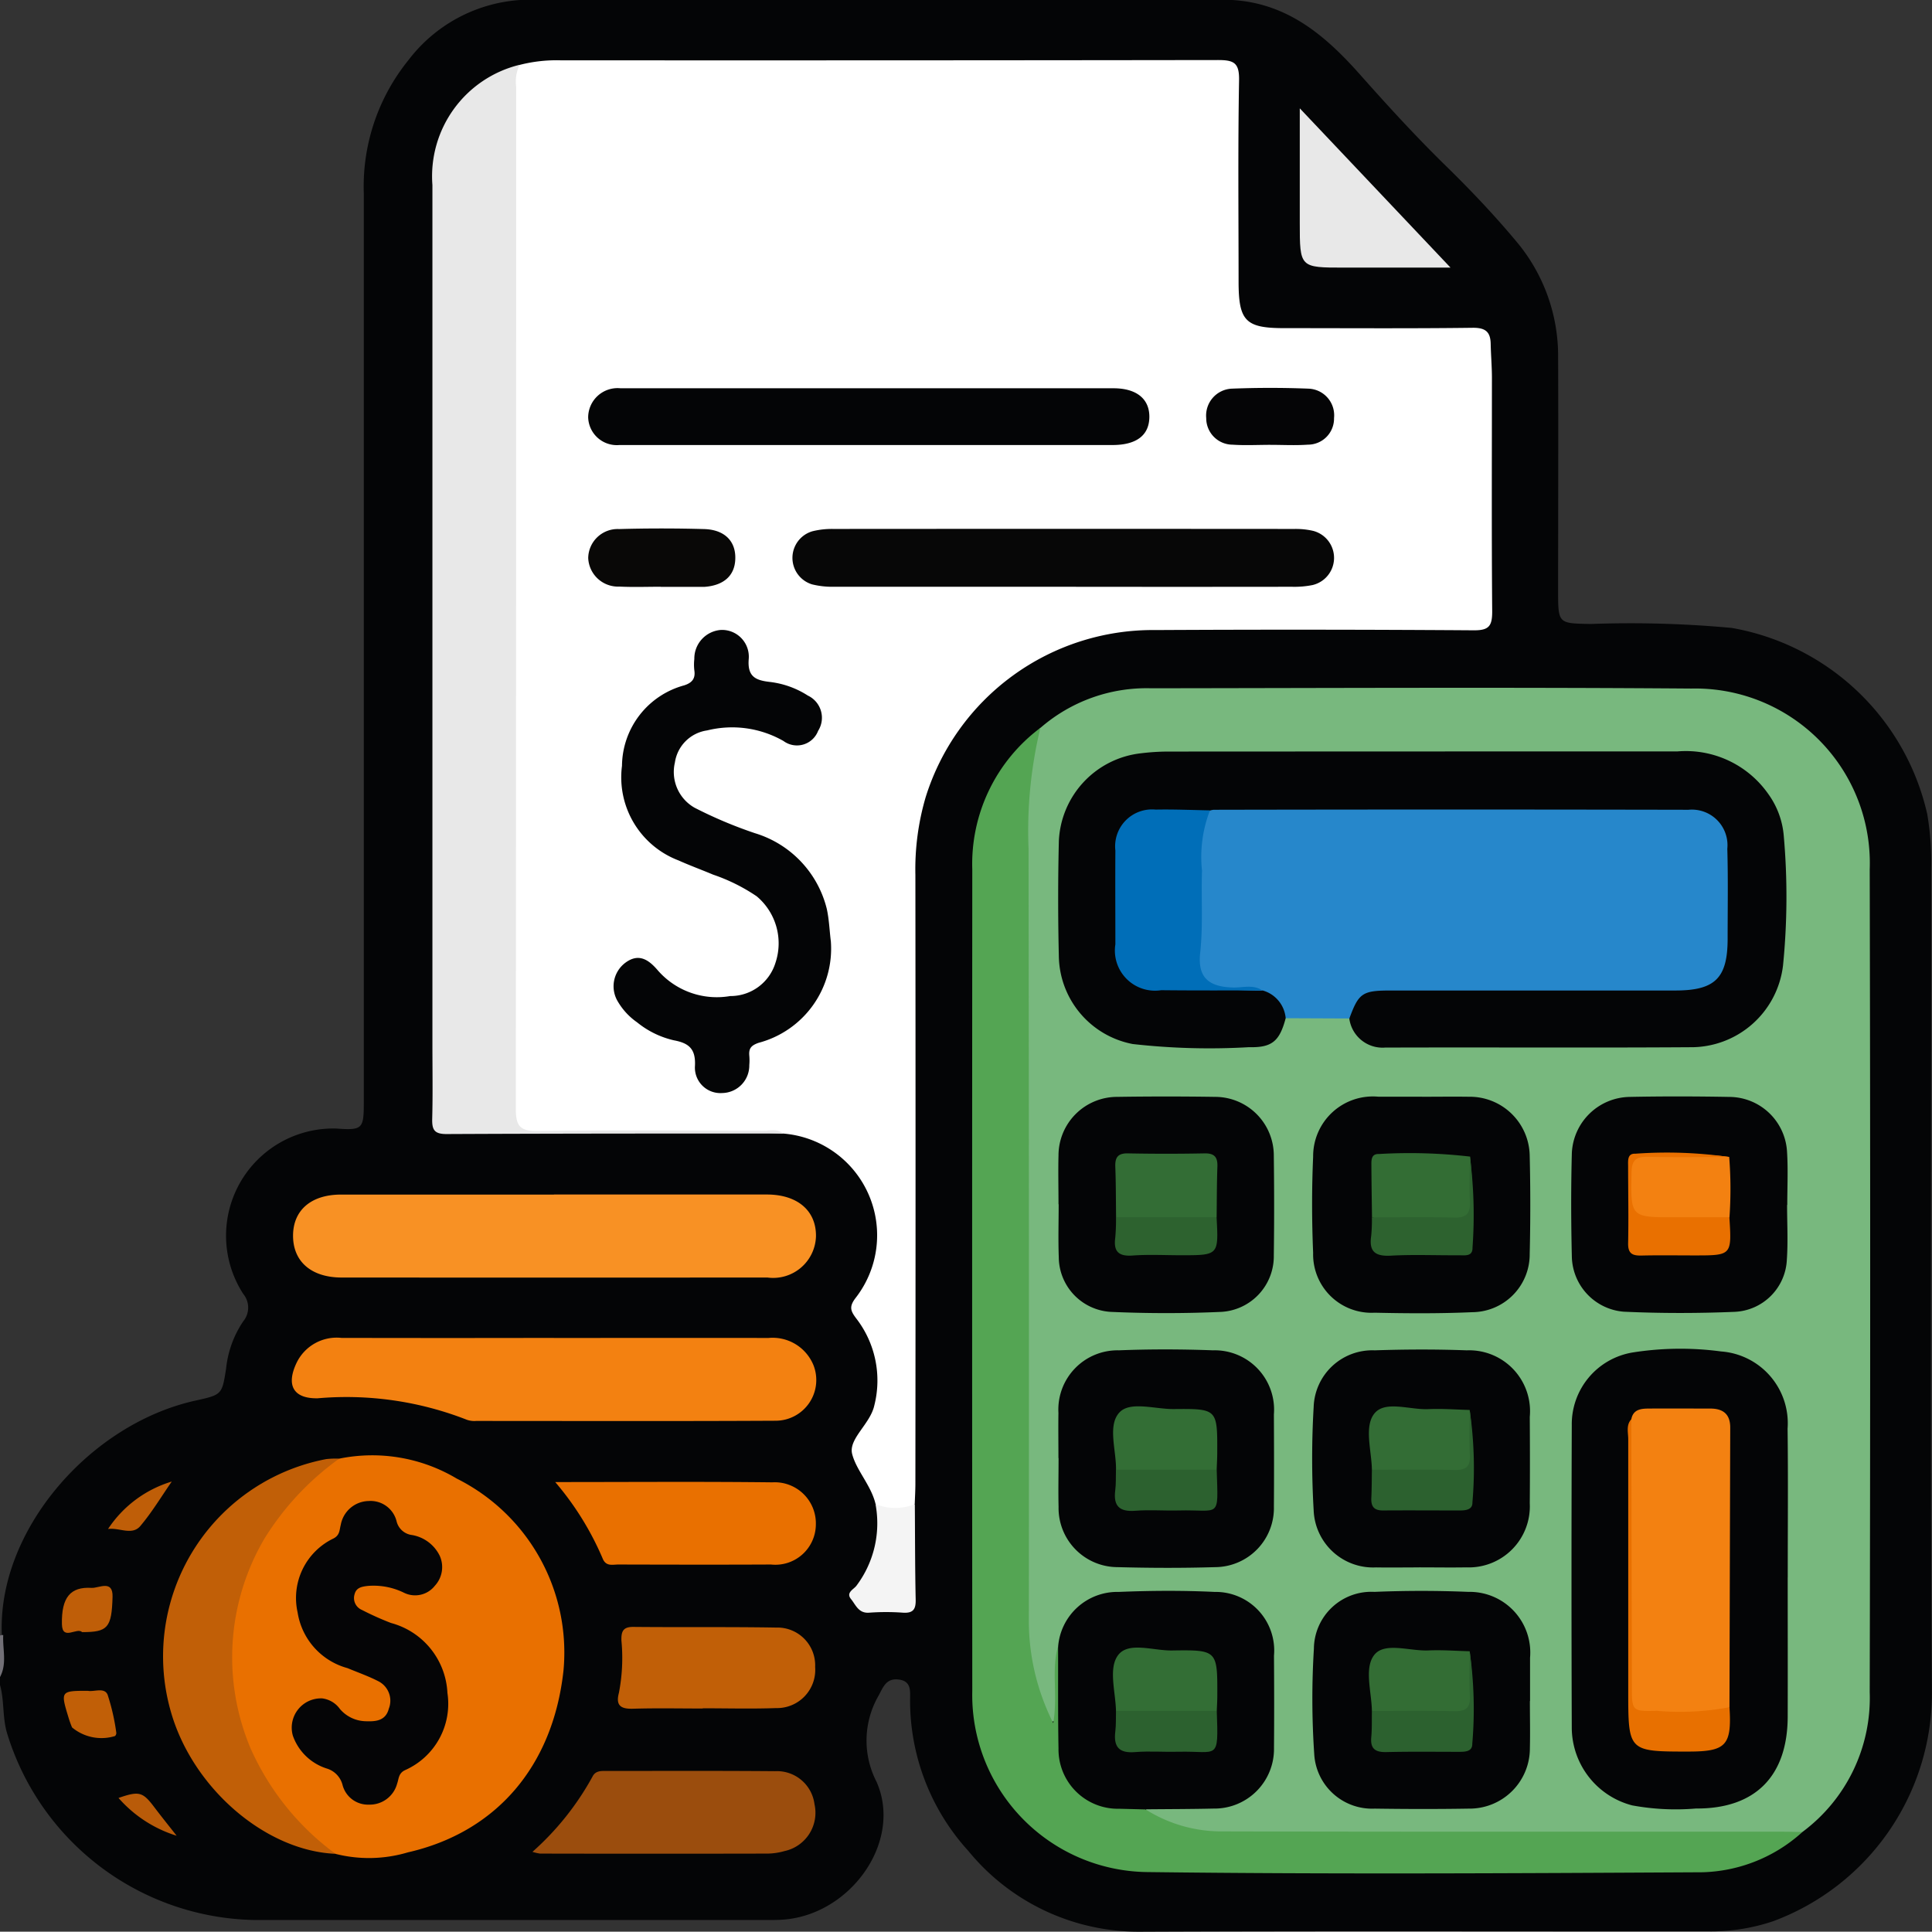 <svg xmlns="http://www.w3.org/2000/svg" xmlns:xlink="http://www.w3.org/1999/xlink" width="84.59" height="84.576" viewBox="0 0 84.59 84.576">
  <rect x="0" y="0" width="84.59" height="84.576" fill="#333333" stroke="none"/>
  <defs>
    <clipPath id="clip-path">
      <rect id="Rectángulo_324977" data-name="Rectángulo 324977" width="84.59" height="84.576" transform="translate(0 0)" fill="none"/>
    </clipPath>
  </defs>
  <g id="Grupo_876411" data-name="Grupo 876411" transform="translate(0 0)">
    <g id="Grupo_876410" data-name="Grupo 876410" clip-path="url(#clip-path)">
      <path id="Trazado_614254" data-name="Trazado 614254" d="M22.771,0H53.957c2.411.146,4.063,1.546,5.584,3.258,1.22,1.375,2.465,2.737,3.783,4.023,1.063,1.039,2.085,2.118,3.037,3.254a7.78,7.78,0,0,1,1.859,5.087c.014,3.409,0,6.819,0,10.229,0,1.463,0,1.441,1.428,1.469a48.246,48.246,0,0,1,6.176.173,10.664,10.664,0,0,1,8.558,8.153,12.61,12.61,0,0,1,.172,2.377c.009,11.988-.05,23.977.032,35.965a10.661,10.661,0,0,1-6.942,10.127,8.48,8.48,0,0,1-2.915.445c-8.276.006-16.553-.02-24.829.016a9.629,9.629,0,0,1-7.5-3.533,9.774,9.774,0,0,1-2.553-6.625c0-.372.065-.814-.5-.882-.526-.064-.665.295-.87.689a3.936,3.936,0,0,0-.1,3.787c1.151,2.6-1.1,5.763-4,6.029-.329.031-.66.023-.99.023q-11.136,0-22.272,0a11.546,11.546,0,0,1-10.812-8.2c-.2-.69-.11-1.416-.306-2.1v-.33a8.1,8.1,0,0,0,.085-1.821C-.138,67.056,3.9,62.357,8.55,61.325c1.17-.259,1.17-.26,1.349-1.4a4.518,4.518,0,0,1,.751-2.073.942.942,0,0,0,0-1.2,4.693,4.693,0,0,1,4.079-7.24c1.19.087,1.2,0,1.2-1.264q0-19.836,0-39.671a8.78,8.78,0,0,1,1.935-5.82A6.71,6.71,0,0,1,22.771,0" fill="#040506"/>
      <path id="Trazado_614255" data-name="Trazado 614255" d="M0,71.613a.232.232,0,0,1,.142-.021c-.034.613.176,1.245-.142,1.836Z" fill="#727076"/>
      <path id="Trazado_614256" data-name="Trazado 614256" d="M38.336,65.855c-.191-.816-.841-1.472-1.025-2.192-.17-.665.789-1.31.969-2.125a4.442,4.442,0,0,0-.791-3.812c-.251-.332-.316-.513-.037-.885A4.467,4.467,0,0,0,34.3,49.632c-2.142-.114-4.286-.026-6.429-.047-1.54-.015-3.081-.034-4.62.012-.661.019-.9-.248-.9-.853,0-.247-.01-.495-.01-.742q0-21.781.007-43.561c0-.555-.163-1.178.407-1.6a6.484,6.484,0,0,1,1.794-.2q14.391.008,28.781-.012c.693,0,.934.118.921.881-.052,2.94-.022,5.882-.021,8.823,0,1.721.307,2.034,1.992,2.034,2.749,0,5.5.02,8.246-.015.57-.008.792.173.8.711.01.494.054.987.054,1.481,0,3.409-.017,6.818.012,10.226,0,.63-.133.831-.8.827q-6.968-.048-13.936-.011A10.423,10.423,0,0,0,40.53,34.9a11.2,11.2,0,0,0-.451,3.41q.014,13.317,0,26.636c0,.3-.018.6-.028.9a1.152,1.152,0,0,1-1.719,0" fill="#fff"/>
      <path id="Trazado_614257" data-name="Trazado 614257" d="M45.559,31.865a7.083,7.083,0,0,1,4.84-1.73c7.886-.009,15.772-.048,23.657.012a7.645,7.645,0,0,1,7.807,7.921q.041,18.01,0,36.02a7.311,7.311,0,0,1-2.946,6.122,2.847,2.847,0,0,1-1.279.251q-11.979,0-23.958,0a8.574,8.574,0,0,1-2.732-.541,1.346,1.346,0,0,1-.8-.545c.06-.487.466-.372.75-.391.683-.045,1.37,0,2.055-.022a2.425,2.425,0,0,0,2.568-2.6c.024-1.261.02-2.523,0-3.784a2.4,2.4,0,0,0-2.345-2.652,21.321,21.321,0,0,0-4.189,0c-1.449.135-2.1.808-2.477,2.326a17.524,17.524,0,0,0-.1,2.466c-.019.242.005.567-.256.641-.334.1-.46-.245-.565-.48a8.985,8.985,0,0,1-.81-3.679q-.03-18.049.007-36.1a5.11,5.11,0,0,1,.759-3.232" fill="#78b87e"/>
      <path id="Trazado_614258" data-name="Trazado 614258" d="M50.158,79.223a6.215,6.215,0,0,0,3.421.962c8.146.021,16.292.012,24.438.014.3,0,.6.008.9.012a6.772,6.772,0,0,1-4.661,1.765c-8.029.043-16.059.09-24.086-.011a7.754,7.754,0,0,1-7.6-7.93q-.012-17.984,0-35.966a7.441,7.441,0,0,1,2.981-6.2,19.3,19.3,0,0,0-.517,5.288q.024,16.969.013,33.94a9.94,9.94,0,0,0,1.069,4.347c.206-1.238-.088-2.3.2-3.324.337.257.27.635.275.979.017,1.12-.011,2.24.012,3.359A2.4,2.4,0,0,0,49,78.955c.4.032.832-.082,1.157.268" fill="#54a553"/>
      <path id="Trazado_614259" data-name="Trazado 614259" d="M22.749,2.841A1.693,1.693,0,0,0,22.6,3.8q0,22.375-.015,44.749c0,.741.174.983.95.972,3.3-.044,6.593-.021,9.889-.013.292,0,.608-.1.872.122-4.917,0-9.833,0-14.749.023-.544,0-.635-.2-.623-.675.028-1.07.009-2.142.009-3.213q0-18.829,0-37.659a5.022,5.022,0,0,1,3.812-5.267" fill="#e8e8e8"/>
      <path id="Trazado_614260" data-name="Trazado 614260" d="M14.852,63.865A7.227,7.227,0,0,1,20,64.739a8.509,8.509,0,0,1,4.672,8.4c-.46,4.217-2.968,7.087-6.813,7.964a5.972,5.972,0,0,1-3.17.066,7.4,7.4,0,0,1-3.094-2.973A10.524,10.524,0,0,1,13.1,65.055a5.118,5.118,0,0,1,1.751-1.19" fill="#e97000"/>
      <path id="Trazado_614261" data-name="Trazado 614261" d="M24.255,52.3q4.659,0,9.319,0c1.343,0,2.169.709,2.152,1.835a1.876,1.876,0,0,1-2.124,1.8q-9.318.006-18.637,0c-1.342,0-2.144-.706-2.134-1.852.011-1.106.8-1.779,2.1-1.78q4.66,0,9.319,0" fill="#f89124"/>
      <path id="Trazado_614262" data-name="Trazado 614262" d="M24.254,58.581c3.131,0,6.263-.005,9.394,0a1.931,1.931,0,0,1,1.972,1.2,1.782,1.782,0,0,1-1.676,2.424c-4.367.023-8.734.01-13.1.009a1,1,0,0,1-.4-.05,14.463,14.463,0,0,0-6.533-.942c-1.056.021-1.4-.56-.923-1.558a1.949,1.949,0,0,1,1.96-1.086q4.656.01,9.312,0" fill="#f38111"/>
      <path id="Trazado_614263" data-name="Trazado 614263" d="M14.852,63.865a12.209,12.209,0,0,0-3.28,3.512,10.265,10.265,0,0,0-.6,9.175,11.564,11.564,0,0,0,3.716,4.615c-3.037-.127-6.2-2.83-7.181-6.134A8.79,8.79,0,0,1,14.28,63.885a3.745,3.745,0,0,1,.572-.02" fill="#c15f07"/>
      <path id="Trazado_614264" data-name="Trazado 614264" d="M23.311,81.082a12.273,12.273,0,0,0,2.637-3.307c.139-.265.407-.236.655-.236,2.444,0,4.888-.01,7.332.01a1.655,1.655,0,0,1,1.726,1.442,1.716,1.716,0,0,1-1.322,2.058,2.8,2.8,0,0,1-.727.108q-4.984.011-9.968,0a2.046,2.046,0,0,1-.333-.077" fill="#9b4d0d"/>
      <path id="Trazado_614265" data-name="Trazado 614265" d="M24.308,64.89c3.3,0,6.407-.024,9.507.012a1.8,1.8,0,0,1,1.906,1.847A1.773,1.773,0,0,1,33.754,68.5c-2.226.011-4.452.006-6.68,0-.254,0-.546.1-.691-.272a12.97,12.97,0,0,0-2.075-3.34" fill="#e97000"/>
      <path id="Trazado_614266" data-name="Trazado 614266" d="M30.772,74.805c-1.015,0-2.03-.022-3.044.009-.534.017-.781-.125-.63-.695a8.018,8.018,0,0,0,.11-2.293c-.011-.4.072-.6.53-.594,2.084.021,4.168-.007,6.252.029a1.653,1.653,0,0,1,1.7,1.725,1.674,1.674,0,0,1-1.712,1.8c-1.068.038-2.139.009-3.208.009v.009" fill="#c15f07"/>
      <path id="Trazado_614267" data-name="Trazado 614267" d="M56.909,4.743l6.6,6.974H58.842c-1.933,0-1.933,0-1.933-1.964V4.743" fill="#e8e8e8"/>
      <path id="Trazado_614268" data-name="Trazado 614268" d="M38.336,65.855a2.287,2.287,0,0,0,1.719,0c.01,1.4.007,2.793.037,4.188.009.424-.117.594-.557.566a10.126,10.126,0,0,0-1.478,0c-.469.037-.589-.343-.8-.6-.23-.286.13-.423.246-.587a4.548,4.548,0,0,0,.83-3.565" fill="#f4f4f4"/>
      <path id="Trazado_614269" data-name="Trazado 614269" d="M3.593,71.46c-.217-.226-.867.4-.882-.348-.024-1.173.372-1.646,1.3-1.589.309.019.937-.376.917.388-.037,1.366-.211,1.549-1.331,1.549" fill="#bf5e08"/>
      <path id="Trazado_614270" data-name="Trazado 614270" d="M3.843,74.03c.273.056.73-.167.87.175a9.38,9.38,0,0,1,.38,1.668.187.187,0,0,1-.057.137,2.009,2.009,0,0,1-1.882-.378,4.482,4.482,0,0,1-.164-.464c-.342-1.121-.329-1.139.853-1.138" fill="#c15f07"/>
      <path id="Trazado_614271" data-name="Trazado 614271" d="M4.73,66.945a5.1,5.1,0,0,1,2.79-2.077c-.453.652-.864,1.341-1.375,1.946-.363.43-.928.061-1.415.131" fill="#bf5e08"/>
      <path id="Trazado_614272" data-name="Trazado 614272" d="M7.735,80.376a5.587,5.587,0,0,1-2.546-1.655c.9-.312,1.059-.266,1.558.393.322.426.658.842.988,1.262" fill="#b95b09"/>
      <path id="Trazado_614273" data-name="Trazado 614273" d="M36.375,41.179a4.267,4.267,0,0,1-3.159,4.479c-.338.118-.435.252-.409.564a2.362,2.362,0,0,1,0,.412,1.206,1.206,0,0,1-1.188,1.223,1.116,1.116,0,0,1-1.191-1.193c.036-.743-.268-.993-.921-1.115a3.943,3.943,0,0,1-1.613-.788,2.886,2.886,0,0,1-.837-.9,1.288,1.288,0,0,1,.312-1.7c.591-.448,1.031-.14,1.417.307a3.424,3.424,0,0,0,3.183,1.143,2.061,2.061,0,0,0,1.983-1.454,2.685,2.685,0,0,0-.823-2.915,7.943,7.943,0,0,0-1.906-.947c-.5-.211-1.02-.4-1.518-.624a3.892,3.892,0,0,1-2.472-4.14,3.686,3.686,0,0,1,2.724-3.524c.342-.111.5-.294.443-.66a2.148,2.148,0,0,1,0-.494,1.257,1.257,0,0,1,1.165-1.272,1.174,1.174,0,0,1,1.217,1.274c-.063.77.3.928.9,1a3.922,3.922,0,0,1,1.689.6A1.073,1.073,0,0,1,35.82,32a.992.992,0,0,1-1.517.443,4.533,4.533,0,0,0-3.34-.463,1.663,1.663,0,0,0-1.414,1.409,1.8,1.8,0,0,0,.864,1.977,19.22,19.22,0,0,0,2.644,1.115A4.618,4.618,0,0,1,36.2,39.794c.1.454.117.923.173,1.385" fill="#040506"/>
      <path id="Trazado_614274" data-name="Trazado 614274" d="M46.507,25.69q-4.99,0-9.98,0a3.65,3.65,0,0,1-.975-.105,1.213,1.213,0,0,1,.025-2.326,3.524,3.524,0,0,1,.894-.1q10.1-.008,20.208,0a3.416,3.416,0,0,1,.814.084,1.222,1.222,0,0,1-.026,2.373,4.017,4.017,0,0,1-.9.075q-5.031.007-10.062,0" fill="#070707"/>
      <path id="Trazado_614275" data-name="Trazado 614275" d="M38,19.484c-3.625,0-7.249.005-10.874,0a1.255,1.255,0,0,1-1.374-1.214A1.287,1.287,0,0,1,27.17,17c.054,0,.109,0,.164,0H48.753c1.01,0,1.581.468,1.57,1.266s-.571,1.218-1.612,1.219q-5.355,0-10.709,0" fill="#040506"/>
      <path id="Trazado_614276" data-name="Trazado 614276" d="M28.933,25.69c-.605,0-1.211.023-1.814-.007a1.308,1.308,0,0,1-1.365-1.254,1.29,1.29,0,0,1,1.352-1.265q1.854-.052,3.711,0c.9.022,1.4.522,1.377,1.3-.017.735-.5,1.174-1.364,1.232-.055,0-.11,0-.165,0H28.933" fill="#090807"/>
      <path id="Trazado_614277" data-name="Trazado 614277" d="M55.615,19.477c-.549,0-1.1.03-1.648-.007a1.158,1.158,0,0,1-1.154-1.164,1.179,1.179,0,0,1,1.112-1.289c1.125-.045,2.254-.045,3.378,0a1.168,1.168,0,0,1,1.106,1.288,1.142,1.142,0,0,1-1.146,1.164c-.547.039-1.1.008-1.648.008" fill="#050506"/>
      <path id="Trazado_614278" data-name="Trazado 614278" d="M59.075,44.593l-2.782-.012c-.441-.34-.629-.98-1.277-1.074a7.878,7.878,0,0,0-1.4-.048,1.091,1.091,0,0,1-1.138-.874,2.582,2.582,0,0,1-.149-.889c.111-1.589.024-3.181.063-4.771A1.882,1.882,0,0,1,53,35.37a2.636,2.636,0,0,1,1.215-.155q9.561,0,19.122,0c1.911,0,2.493.6,2.5,2.53.005,1.237.018,2.473-.006,3.709a2.013,2.013,0,0,1-2,2.173,9.849,9.849,0,0,1-1.153.033c-3.626,0-7.253.02-10.88-.012a2.966,2.966,0,0,0-2.727.945" fill="#2687cb"/>
      <path id="Trazado_614279" data-name="Trazado 614279" d="M55.275,43.364a1.383,1.383,0,0,1,1.017,1.217c-.266,1-.593,1.294-1.6,1.268a29.88,29.88,0,0,1-5.1-.138,3.979,3.979,0,0,1-3.232-3.839q-.059-2.513,0-5.027a4.045,4.045,0,0,1,3.6-3.864,10.027,10.027,0,0,1,1.148-.075Q62.274,32.9,73.443,32.9a4.407,4.407,0,0,1,3.982,1.868A3.64,3.64,0,0,1,78.1,36.6a30.282,30.282,0,0,1-.033,5.673,4.052,4.052,0,0,1-4.071,3.578c-4.451.03-8.9,0-13.353.016a1.469,1.469,0,0,1-1.565-1.269c.411-1.119.566-1.23,1.815-1.23q6.229,0,12.458,0c1.736,0,2.286-.539,2.291-2.245,0-1.32.024-2.641-.014-3.96a1.558,1.558,0,0,0-1.7-1.708q-10.4-.021-20.79,0a.775.775,0,0,0-.16.034c-.571.4-1.224.224-1.841.236-1.679.031-2.042.373-2.048,2.035,0,1.126-.007,2.252,0,3.378.01,1.385.529,1.957,1.924,2,1.423.044,2.835.24,4.26.234" fill="#040506"/>
      <path id="Trazado_614280" data-name="Trazado 614280" d="M78.272,69.067c0,2.034.006,4.069,0,6.1-.009,2.606-1.427,4.034-4.019,4.016a10.517,10.517,0,0,1-2.788-.136,3.53,3.53,0,0,1-2.647-3.372q-.024-6.639,0-13.278a3.183,3.183,0,0,1,2.672-3.182,13.4,13.4,0,0,1,3.861-.044,3.152,3.152,0,0,1,2.916,3.378c.027,2.171.007,4.343.007,6.515" fill="#040506"/>
      <path id="Trazado_614281" data-name="Trazado 614281" d="M66.984,74.478c0,.686.016,1.372,0,2.058a2.641,2.641,0,0,1-2.68,2.652c-1.371.023-2.744.02-4.115,0a2.536,2.536,0,0,1-2.648-2.4,35.9,35.9,0,0,1-.014-4.6,2.515,2.515,0,0,1,2.649-2.49c1.37-.057,2.746-.057,4.115,0a2.656,2.656,0,0,1,2.7,2.888c0,.631,0,1.262,0,1.893" fill="#040506"/>
      <path id="Trazado_614282" data-name="Trazado 614282" d="M62.144,68.627c-.631,0-1.262.01-1.894,0a2.606,2.606,0,0,1-2.733-2.5,38.8,38.8,0,0,1,0-4.524,2.567,2.567,0,0,1,2.67-2.48c1.344-.045,2.691-.05,4.033,0a2.665,2.665,0,0,1,2.759,2.913c.008,1.262.011,2.524,0,3.786A2.673,2.673,0,0,1,64.2,68.625c-.686.012-1.372,0-2.057,0" fill="#040506"/>
      <path id="Trazado_614283" data-name="Trazado 614283" d="M50.158,79.223l-1.149-.029a2.6,2.6,0,0,1-2.664-2.638c-.026-1.479-.014-2.96-.018-4.439A2.6,2.6,0,0,1,48.98,69.7c1.4-.058,2.8-.067,4.2,0a2.565,2.565,0,0,1,2.6,2.79c.008,1.346.012,2.691,0,4.037a2.608,2.608,0,0,1-2.652,2.659c-.988.023-1.976.022-2.964.032" fill="#040506"/>
      <path id="Trazado_614284" data-name="Trazado 614284" d="M46.342,63.839c0-.658-.01-1.317,0-1.976a2.594,2.594,0,0,1,2.649-2.741c1.37-.054,2.745-.051,4.115,0a2.6,2.6,0,0,1,2.67,2.806c.006,1.345.01,2.69,0,4.034a2.587,2.587,0,0,1-2.567,2.653c-1.426.043-2.855.039-4.28,0a2.59,2.59,0,0,1-2.581-2.638c-.017-.713,0-1.427,0-2.14" fill="#040506"/>
      <path id="Trazado_614285" data-name="Trazado 614285" d="M62.257,48.02c.687,0,1.375-.01,2.062,0a2.623,2.623,0,0,1,2.657,2.589q.051,2.144,0,4.289a2.532,2.532,0,0,1-2.5,2.554c-1.427.063-2.859.055-4.288.023a2.555,2.555,0,0,1-2.694-2.62c-.059-1.4-.062-2.806,0-4.206a2.616,2.616,0,0,1,2.86-2.631c.632,0,1.265,0,1.9,0" fill="#040506"/>
      <path id="Trazado_614286" data-name="Trazado 614286" d="M46.345,52.727c0-.715-.018-1.43,0-2.144a2.567,2.567,0,0,1,2.572-2.558q2.143-.033,4.289,0A2.571,2.571,0,0,1,55.772,50.6c.018,1.457.02,2.915,0,4.372a2.439,2.439,0,0,1-2.289,2.466c-1.618.073-3.244.072-4.862,0a2.416,2.416,0,0,1-2.264-2.4c-.029-.768-.005-1.539-.005-2.309h0" fill="#040506"/>
      <path id="Trazado_614287" data-name="Trazado 614287" d="M78.245,52.757c0,.8.045,1.6-.01,2.39a2.394,2.394,0,0,1-2.281,2.29c-1.618.067-3.244.068-4.862-.006a2.472,2.472,0,0,1-2.271-2.41c-.036-1.511-.04-3.025,0-4.536a2.577,2.577,0,0,1,2.517-2.458c1.457-.03,2.915-.026,4.372,0a2.542,2.542,0,0,1,2.534,2.422c.048.767.009,1.539.009,2.309h-.009" fill="#040506"/>
      <path id="Trazado_614288" data-name="Trazado 614288" d="M14.083,74.359a1.125,1.125,0,0,1,.8.467,1.524,1.524,0,0,0,1.08.534c.432.018.914.018,1.06-.545a.955.955,0,0,0-.449-1.2c-.435-.225-.9-.387-1.358-.578A3.008,3.008,0,0,1,13.031,70.6a2.889,2.889,0,0,1,1.562-3.236c.294-.148.266-.379.327-.6a1.267,1.267,0,0,1,1.22-1.044,1.173,1.173,0,0,1,1.227.9.793.793,0,0,0,.679.59,1.662,1.662,0,0,1,1.208.91,1.205,1.205,0,0,1-.215,1.311,1.1,1.1,0,0,1-1.347.307,3.029,3.029,0,0,0-1.593-.3c-.252.031-.5.068-.575.366a.563.563,0,0,0,.323.685,12.8,12.8,0,0,0,1.272.571,3.334,3.334,0,0,1,2.471,3.063A3.177,3.177,0,0,1,17.742,77.5c-.3.137-.277.381-.354.594a1.239,1.239,0,0,1-1.227.919,1.15,1.15,0,0,1-1.166-.872,1.015,1.015,0,0,0-.691-.71,2.311,2.311,0,0,1-1.482-1.438,1.282,1.282,0,0,1,1.261-1.632" fill="#050506"/>
      <path id="Trazado_614289" data-name="Trazado 614289" d="M55.275,43.364c-1.478,0-2.956.007-4.434-.009a1.757,1.757,0,0,1-2.006-2.009c0-1.369-.009-2.737,0-4.106A1.615,1.615,0,0,1,50.6,35.447c.792-.016,1.584.02,2.377.033a5.646,5.646,0,0,0-.349,2.641c-.04,1.2.051,2.394-.08,3.6-.118,1.078.373,1.491,1.45,1.516.424.009.875-.143,1.275.13" fill="#006eb8"/>
      <path id="Trazado_614290" data-name="Trazado 614290" d="M71.424,62.145c.077-.428.407-.47.747-.473.9-.007,1.808,0,2.712,0,.562,0,.875.246.873.835q-.018,6.121-.033,12.244a1.085,1.085,0,0,1-.861.412c-.877.037-1.754.042-2.63,0-.528-.026-.871-.231-.869-.851.016-4-.006-8,.016-12.006a.577.577,0,0,1,.045-.158" fill="#f38111"/>
      <path id="Trazado_614291" data-name="Trazado 614291" d="M71.424,62.145q.012,5.835.025,11.669c0,1.1,0,1.122,1.093,1.092a11.7,11.7,0,0,0,3.181-.158c.105,1.669-.146,1.941-1.789,1.942-2.641,0-2.643,0-2.644-2.645q0-5.516,0-11.031c0-.291-.1-.608.129-.869" fill="#e87000"/>
      <path id="Trazado_614292" data-name="Trazado 614292" d="M60.067,74.912c-.014-.845-.355-1.906.119-2.472.461-.55,1.547-.142,2.357-.178.6-.027,1.2.021,1.805.036a12.19,12.19,0,0,1,.078,2.362.368.368,0,0,1-.325.414,9.087,9.087,0,0,1-4.034-.162" fill="#336d34"/>
      <path id="Trazado_614293" data-name="Trazado 614293" d="M60.067,74.912c1.2,0,2.411-.016,3.616.009.487.01.7-.136.673-.651-.034-.656-.008-1.315-.008-1.972a17.989,17.989,0,0,1,.114,4.05c.006.368-.352.353-.629.353-1.041,0-2.082-.014-3.122.011-.485.012-.719-.134-.672-.651.035-.381.021-.766.028-1.149" fill="#2c612f"/>
      <path id="Trazado_614294" data-name="Trazado 614294" d="M60.067,64.352c-.014-.846-.354-1.906.118-2.474s1.547-.144,2.357-.181c.6-.027,1.2.021,1.806.036a12.221,12.221,0,0,1,.078,2.365.369.369,0,0,1-.322.416,9.071,9.071,0,0,1-4.037-.162" fill="#336d35"/>
      <path id="Trazado_614295" data-name="Trazado 614295" d="M60.067,64.352c1.206,0,2.413-.016,3.618.009.491.011.7-.141.672-.654-.034-.657-.008-1.316-.009-1.974a17.589,17.589,0,0,1,.12,4.05c.009.317-.291.351-.55.351-1.123,0-2.246-.009-3.368,0-.408,0-.525-.19-.508-.556.02-.41.018-.821.025-1.231" fill="#2c612f"/>
      <path id="Trazado_614296" data-name="Trazado 614296" d="M48.862,74.909c-.018-.842-.35-1.895.111-2.464s1.535-.169,2.339-.181c1.992-.03,1.993-.01,1.986,1.991,0,.218-.015.436-.023.654a.818.818,0,0,1-.585.242q-1.621.064-3.242,0a.825.825,0,0,1-.586-.242" fill="#336e35"/>
      <path id="Trazado_614297" data-name="Trazado 614297" d="M48.862,74.909h4.413c.077,2.223.066,1.745-1.684,1.789-.631.016-1.266-.036-1.893.015-.705.059-.947-.231-.866-.9.037-.3.022-.6.03-.9" fill="#2c612f"/>
      <path id="Trazado_614298" data-name="Trazado 614298" d="M48.863,64.349c.014-.863-.384-1.956.161-2.518.472-.488,1.557-.129,2.371-.137,1.907-.018,1.908-.005,1.9,1.918,0,.245-.016.491-.024.736a.8.8,0,0,1-.584.243q-1.62.064-3.24,0a.822.822,0,0,1-.585-.242" fill="#336e35"/>
      <path id="Trazado_614299" data-name="Trazado 614299" d="M48.863,64.349h4.409c.066,2.193.172,1.738-1.668,1.785-.632.016-1.268-.036-1.9.013-.691.054-.962-.208-.875-.892.039-.3.022-.6.031-.9" fill="#2c612f"/>
      <path id="Trazado_614300" data-name="Trazado 614300" d="M60.071,53.3c-.009-.741-.022-1.482-.026-2.222,0-.243-.033-.563.322-.551a23.09,23.09,0,0,1,4,.113,15.44,15.44,0,0,1,.067,2.355c.012.253-.11.461-.349.475a9.04,9.04,0,0,1-4.01-.17" fill="#336d34"/>
      <path id="Trazado_614301" data-name="Trazado 614301" d="M60.071,53.3c1.2,0,2.4-.022,3.594.011.545.015.719-.184.693-.71-.032-.652,0-1.307,0-1.96a19.851,19.851,0,0,1,.114,3.982c.012.412-.356.335-.615.337-.985.007-1.972-.037-2.954.017-.674.037-.971-.161-.868-.858a6.975,6.975,0,0,0,.031-.819" fill="#2d622f"/>
      <path id="Trazado_614302" data-name="Trazado 614302" d="M48.866,53.293c-.009-.736-.006-1.473-.034-2.209-.015-.409.112-.594.554-.585q1.678.033,3.357,0c.436-.007.574.171.559.584-.027.736-.024,1.473-.033,2.209a.9.9,0,0,1-.677.251q-1.524.045-3.048,0a.92.92,0,0,1-.678-.251" fill="#336d35"/>
      <path id="Trazado_614303" data-name="Trazado 614303" d="M48.866,53.293h4.4c.091,1.666.091,1.666-1.549,1.666-.707,0-1.418-.039-2.121.012-.621.046-.848-.174-.766-.781a8.9,8.9,0,0,0,.033-.9" fill="#2d622f"/>
      <path id="Trazado_614304" data-name="Trazado 614304" d="M75.711,50.657a17.9,17.9,0,0,1,.012,2.64.863.863,0,0,1-.6.244c-1.015.045-2.031.042-3.046,0-.486-.018-.755-.222-.72-.769.037-.574.015-1.152.006-1.729,0-.293.071-.479.408-.468,1.312.044,2.627-.1,3.937.079" fill="#f38111"/>
      <path id="Trazado_614305" data-name="Trazado 614305" d="M75.711,50.657c-1.179,0-2.358.019-3.536-.007-.5-.011-.73.1-.741.674-.037,1.973-.06,1.973,1.9,1.973h2.385c.105,1.67.105,1.67-1.534,1.67-.767,0-1.534-.013-2.3.005-.389.009-.607-.063-.6-.531.024-1.123,0-2.246,0-3.369,0-.237-.046-.573.311-.558a19.273,19.273,0,0,1,4.109.143" fill="#e97000"/>
    </g>
  </g>
</svg>
